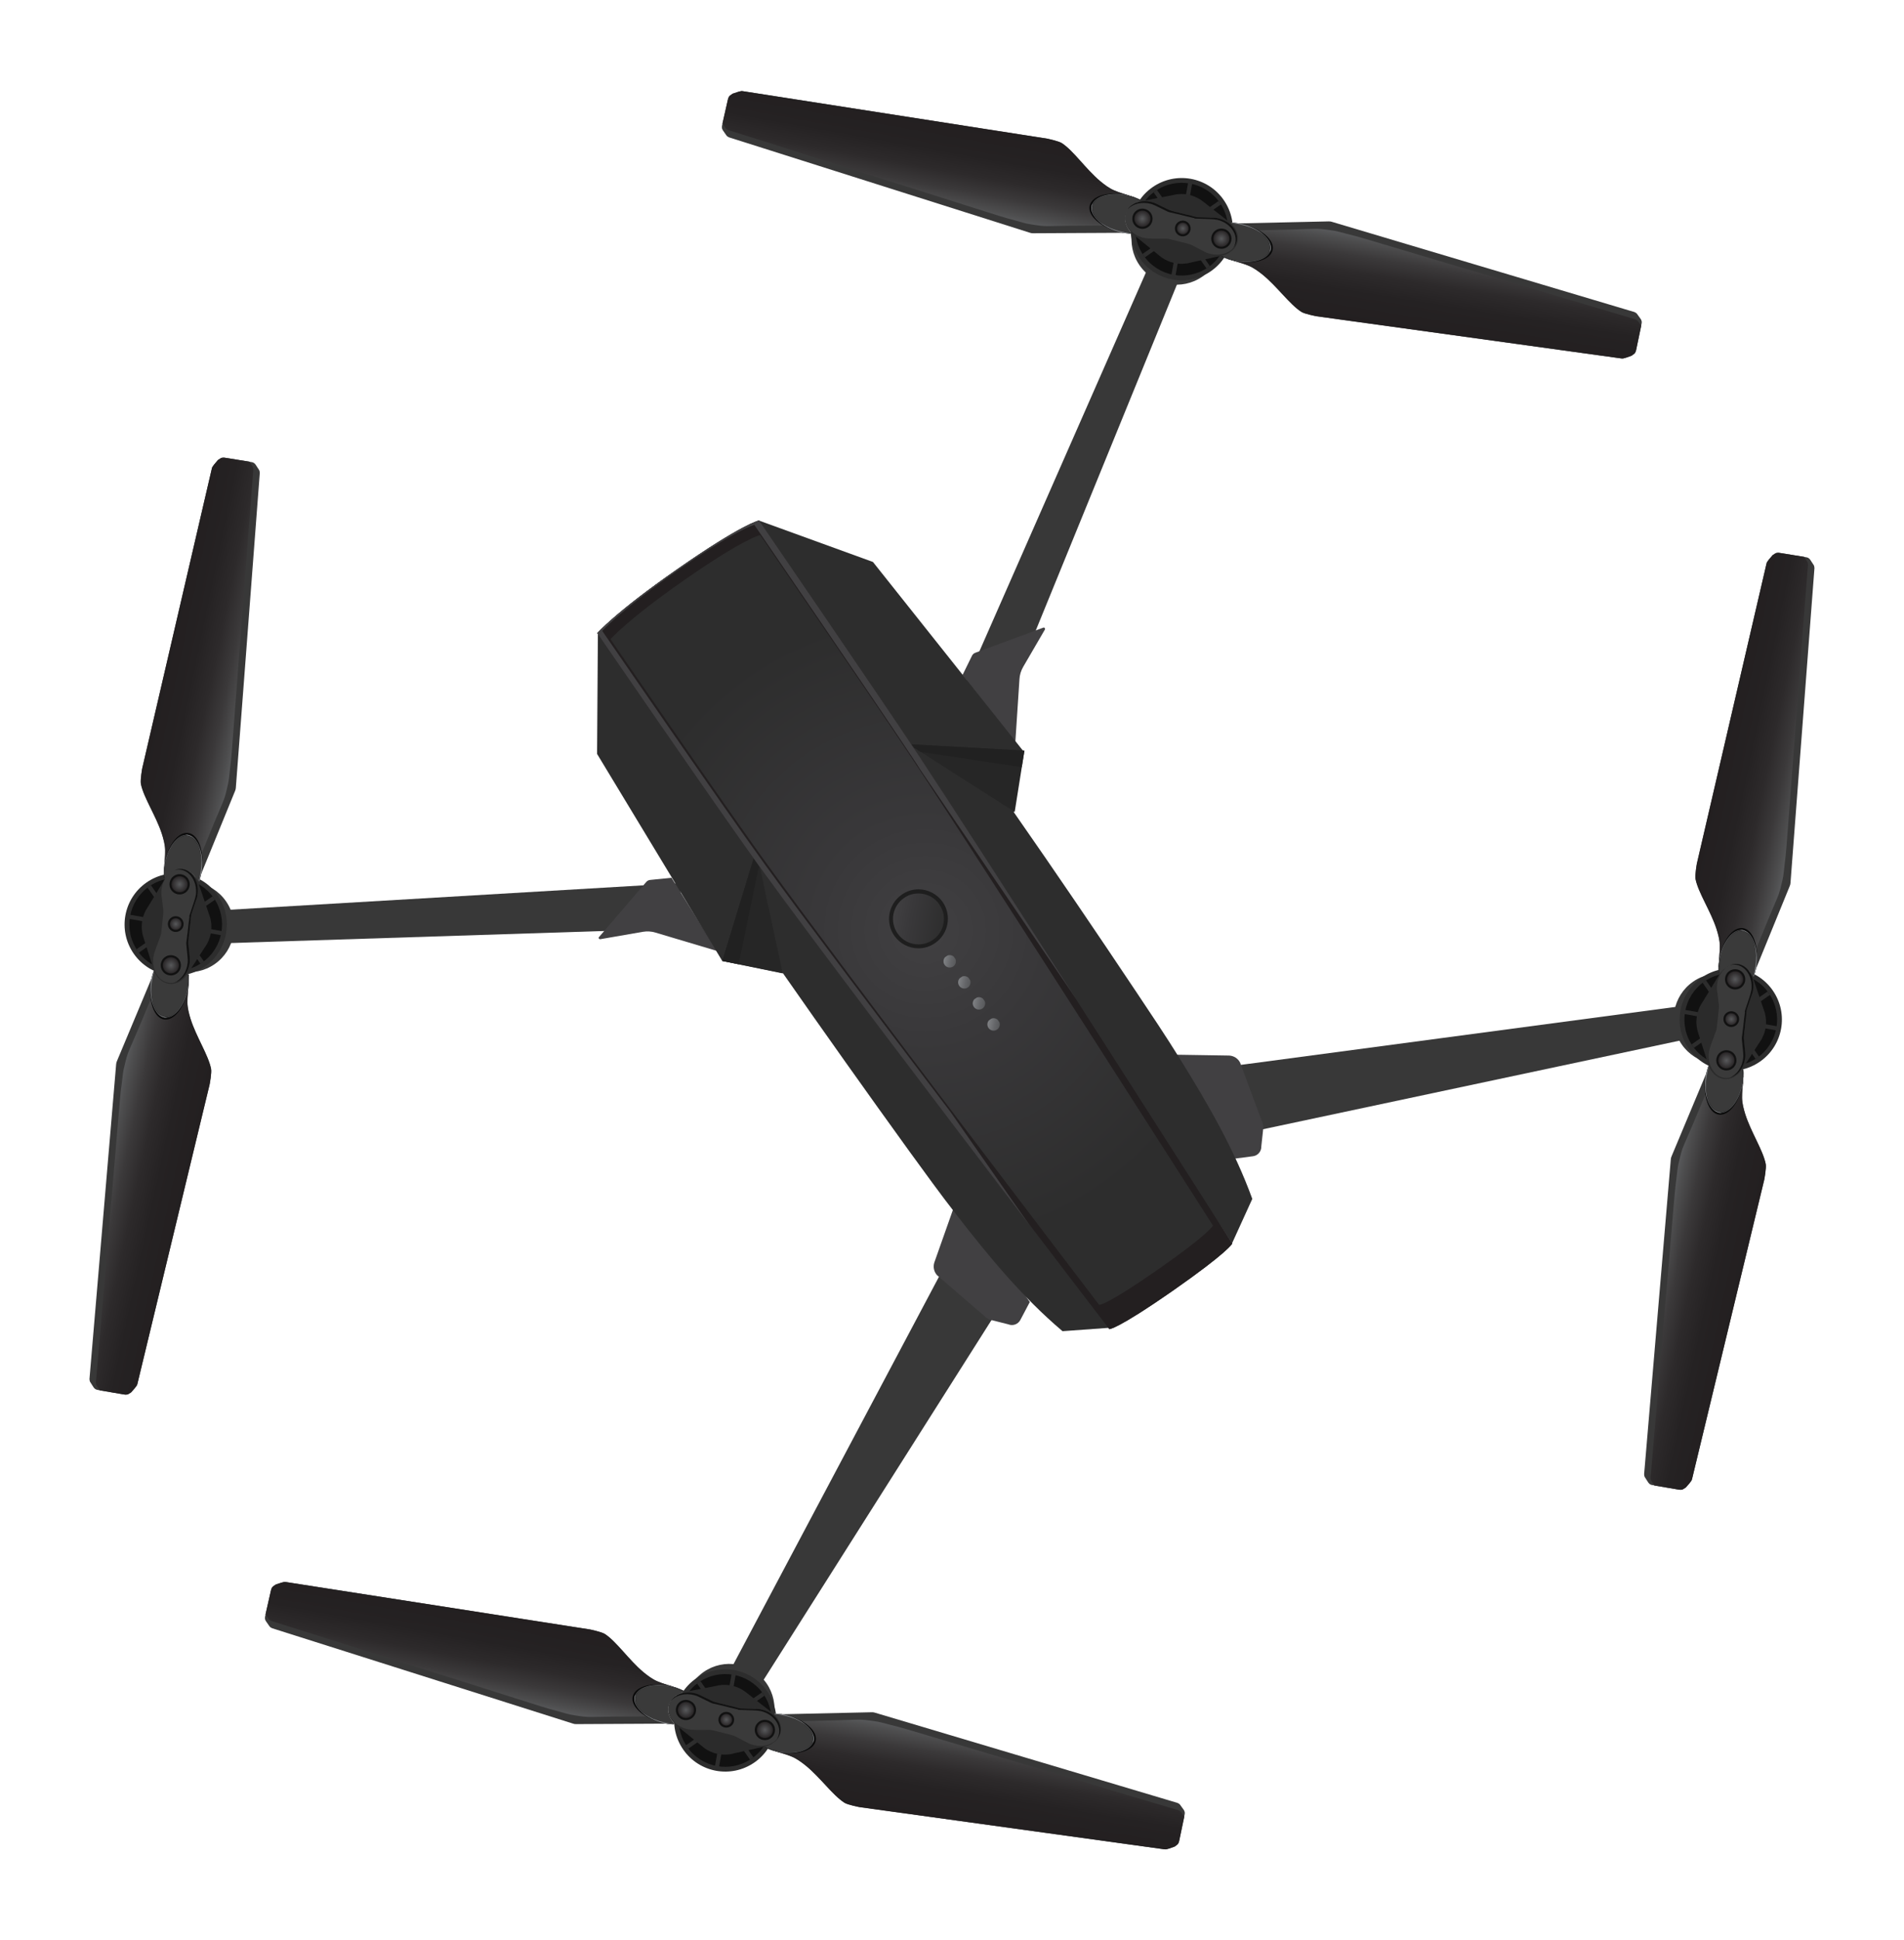 <?xml version="1.0" encoding="utf-8"?>
<!-- Generator: Adobe Illustrator 21.0.2, SVG Export Plug-In . SVG Version: 6.00 Build 0)  -->
<svg version="1.1" id="Layer_1" xmlns="http://www.w3.org/2000/svg" xmlns:xlink="http://www.w3.org/1999/xlink" x="0px" y="0px"
	 width="920px" height="937.1px" viewBox="0 0 920 937.1" style="enable-background:new 0 0 920 937.1;" xml:space="preserve">
<style type="text/css">
	.st0{fill:#383838;}
	.st1{fill:url(#SVGID_1_);}
	.st2{fill:#3A3A3A;}
	.st3{fill:#0A0A0A;}
	.st4{fill:#58595B;}
	.st5{fill:#808285;}
	.st6{fill:#2B2B2B;}
	.st7{fill:#111111;}
	.st8{fill:url(#SVGID_2_);}
	.st9{fill:url(#SVGID_3_);}
	.st10{fill:url(#SVGID_4_);}
	.st11{fill:#2D2D2D;}
	.st12{fill:none;stroke:#2D2D2D;stroke-width:2;stroke-miterlimit:10;}
	.st13{fill:url(#SVGID_5_);}
	.st14{fill:#414042;}
	.st15{display:none;fill:#FFFFFF;stroke:#231F20;stroke-miterlimit:10;}
	.st16{fill:#262626;}
	.st17{fill:#212121;}
	.st18{fill:url(#SVGID_6_);}
	.st19{fill:#231F20;}
	.st20{fill:url(#SVGID_7_);}
	.st21{fill:#1E1E1E;}
</style>
<symbol  id="New_Symbol" viewBox="-72.8 -83.7 146.5 165.2">
	<path class="st0" d="M-62.3,80.5l-9.6-8.8c-0.6-0.5-0.9-1.3-0.9-2.1v-2.9c0-0.5,0.2-1,0.5-1.5L20.8-55.7c0.3-0.4,0.7-0.8,1.2-1.1
		l35.9-24.7l4.5,9.1c0,0,9.7,1.9,9.7,1.9c-2.1,2.8-4.4,5.5-6.2,8.4c-1.4,2.2-2.3,5-3,7.5c-2.4,8.9-2.2,19.3-4.7,25.6
		c-0.7,1.8-4.7,6-4.7,6L-54.1,79.7c-0.5,0.5-0.9,0.6-2,1l-2.7,0.8C-60.2,81.7-61.4,81.3-62.3,80.5z"/>
	<linearGradient id="SVGID_1_" gradientUnits="userSpaceOnUse" x1="-15.918" y1="-13.323" x2="13.904" y2="16.499">
		<stop  offset="0" style="stop-color:#58595B"/>
		<stop  offset="7.346612e-02" style="stop-color:#4E4E4F"/>
		<stop  offset="0.243" style="stop-color:#3B393A"/>
		<stop  offset="0.434" style="stop-color:#2D2A2B"/>
		<stop  offset="0.658" style="stop-color:#252223"/>
		<stop  offset="1" style="stop-color:#231F20"/>
	</linearGradient>
	<path class="st1" d="M65.8-62.1c-1.4,2.2-2.3,5-3,7.5c-2.4,8.9-2.2,19.3-4.7,25.6c-0.7,1.8-4.7,6-4.7,6L-54.1,79.7
		c-0.5,0.5-0.9,0.6-2,1l-2.7,0.8c-1.3,0.3-2.5,0-3.4-0.9l-8.9-8.1v-2.7c0-0.5,0.2-1,0.5-1.5c0.6-0.7,1.1-1.5,1.7-2.2
		c1.6-2,3.1-4.1,4.7-6.1c2.4-3.1,4.8-6.2,7.2-9.3c3-3.9,6-7.8,9-11.7c3.4-4.5,6.9-8.9,10.3-13.4c3.7-4.8,7.3-9.5,11-14.3
		c3.7-4.8,7.4-9.7,11.2-14.5c3.6-4.6,7.1-9.3,10.7-13.9c3.2-4.2,6.5-8.4,9.7-12.6c2.7-3.5,5.4-7,8.1-10.5c1.7-2.2,3.5-4.4,5.3-6.5
		c1.7-2,3.3-4.2,5.3-6c2.2-2.1,4.1-4,6.6-5.6c2.6-1.8,5.3-3.5,7.9-5.3c5.2-3.6,10.4-7.1,15.6-10.7c0.3-0.2,5.8-3.8,5.8-4
		c0,0,2.9,6,2.9,6s0.2,0,0.2,0l1.5,3c0,0,3.4,0.7,6.2,1.2C68.7-66.1,67.1-64.2,65.8-62.1z"/>
	<path class="st2" d="M63.6-75c2.4,2.1,5.9,2.5,9.6,1.3c0.3-0.1,0.6,0.3,0.5,0.6c-1,1.7-2.2,3.5-3.7,5.2c-6.1,6.9-14.1,9.8-17.9,6.5
		S50.3-73,56.4-79.9c1.2-1.4,2.6-2.6,3.9-3.7c0.3-0.2,0.7,0,0.6,0.4C60.6-79.9,61.4-76.9,63.6-75z"/>
	<path class="st3" d="M57.1-80.1c-5.9,6.6-7.7,14.6-4.1,17.8c3.6,3.2,11.3,0.4,17.1-6.2c1.4-1.6,2.6-3.3,3.5-4.9
		c0.1,0.1,0.1,0.3,0,0.4c-1,1.7-2.2,3.5-3.7,5.2c-6.1,6.9-14.1,9.8-17.9,6.5S50.3-73,56.4-79.9c1.2-1.4,2.6-2.6,3.9-3.7
		c0.2-0.1,0.4-0.1,0.5,0C59.5-82.6,58.3-81.4,57.1-80.1z"/>
	<path class="st4" d="M73.5-72.8c-0.9,1.7-2.1,3.3-3.5,4.9c-0.3,0.3-0.6,0.7-0.9,1C63.2-61.2,56.2-59,52.7-62
		C49-65.4,50.9-73.7,57-80.6c0.3-0.3,0.6-0.6,0.8-0.9c0.8-0.8,1.6-1.5,2.4-2.1c0.1-0.1,0.3-0.1,0.4,0c-0.7,0.6-1.5,1.3-2.2,2.1
		c-0.5,0.5-1,1-1.4,1.5c-5.9,6.6-7.7,14.6-4.1,17.8c3.4,3,10.5,0.6,16.3-5.3c0.5-0.5,1-1,1.5-1.6C71.8-70.4,72.7-71.6,73.5-72.8z"/>
	<path class="st5" d="M57.1-80.1c-1.2,1.3-2.2,2.7-3.2,4.2c-0.8,1.3-1.5,2.7-2.1,4.2c-0.5,1.2-0.8,2.5-0.9,3.9
		c-0.1,1.1,0,2.2,0.4,3.3c0.4,0.9,1,1.8,1.7,2.5c0.1,0.1,0.2,0.2,0.3,0.3c0.1,0.1,0.1,0.1,0.2,0.2c0.1,0.1,0.1,0.1,0.2,0.2
		c-0.1,0-0.1-0.1-0.2-0.1c-0.1,0-0.1-0.1-0.2-0.1c-0.2-0.1-0.4-0.3-0.6-0.4C49-65.4,50.9-73.7,57-80.6c0.3-0.3,0.6-0.6,0.8-0.9
		c0.8-0.8,1.6-1.5,2.4-2.1c0.1-0.1,0.3-0.1,0.4,0c-0.7,0.6-1.5,1.3-2.2,2.1C58.1-81.1,57.6-80.6,57.1-80.1z"/>
</symbol>
<symbol  id="New_Symbol_1" viewBox="-21.3 -22.8 42.6 45.5">
	<path class="st6" d="M20.3-9.2L20.3-9.2L16.1,4.4l0,0c-1.5,5.2-5.4,9.4-10.4,11.2l0,0l-13.1,5.8v0c-3.9,2-8.2,1.9-11-0.6
		c-2.5-2.2-3.3-5.7-2.5-9.3l0,0l0-0.1c0.1-0.6,0.3-1.1,0.5-1.7l3.9-13.5c0.2-0.7,0.4-1.4,0.6-2.1l0.1-0.3l0,0c1.5-3.9,4.3-7.1,8-9
		l0,0l0.1-0.1c0.9-0.4,1.8-0.8,2.7-1.1l12.2-5c0.8-0.4,1.7-0.8,2.6-1l0.3-0.1l0,0c3.1-0.8,6.2-0.3,8.4,1.6
		C21.5-18.2,22.1-13.6,20.3-9.2z"/>
</symbol>
<symbol  id="New_Symbol_2" viewBox="-20.8 -22.6 41.7 45.2">
	<path class="st2" d="M17.7-6.7c-0.8,1-1.8,1.8-2.8,2.4c-0.4,0.3-0.8,0.6-1.2,0.9c-0.8,0.6-1.6,1.2-2.4,1.8c-0.7,0.5-1.3,1-2,1.5
		C9.2,0.1,9,0.3,8.8,0.5C8.4,0.9,8,1.3,7.7,1.8c-0.6,0.7-1.2,1.4-1.8,2c-0.7,0.8-1.3,1.5-2,2.3c-0.6,0.7-1.2,1.4-1.8,2
		C1.8,8.6,1.4,9,1,9.4C1,9.5,1,9.5,0.9,9.6c-0.2,0.3-0.4,0.5-0.6,0.8l-3.3,5.9l0,0c-0.4,0.7-0.8,1.3-1.3,1.9
		c-4,4.6-10.2,5.8-13.9,2.6c-3.7-3.2-3.5-9.5,0.5-14.2c1.2-1.3,2.3-2.1,3.8-3.2L-9,0c0.5-0.3,0.9-0.7,1.3-1.1l6.1-7
		c0.4-0.5,0.8-1,1.1-1.5c0,0,2.9-5.5,2.9-5.5c0.5-1.1,1.1-2.1,2-3.1c4-4.6,10.2-5.8,13.9-2.6C21.9-17.6,21.7-11.3,17.7-6.7z"/>
	<path class="st7" d="M17.7-6.7c-0.8,1-1.8,1.8-2.8,2.4c-0.4,0.3-0.8,0.6-1.2,0.9c-0.8,0.6-1.6,1.2-2.4,1.8c-0.7,0.5-1.3,1-2,1.5
		C9.2,0.1,9,0.3,8.8,0.5C8.4,0.9,8,1.3,7.7,1.8c-0.6,0.7-1.2,1.4-1.8,2c-0.7,0.8-1.3,1.5-2,2.3c-0.6,0.7-1.2,1.4-1.8,2
		C1.8,8.6,1.4,9,1,9.4C1,9.5,1,9.5,0.9,9.6c-0.2,0.3-0.4,0.5-0.6,0.8l-3.3,5.9l0,0c-0.4,0.7-0.8,1.3-1.3,1.9
		c-3.3,3.8-8,5.3-11.7,3.9c3.5,0.8,7.7-0.7,10.7-4.2c0.5-0.6,0.9-1.2,1.3-1.9l0,0l3.3-5.9c0.2-0.3,0.4-0.6,0.6-0.8
		C0,9.2,0,9.2,0.1,9.1c0.4-0.4,0.7-0.8,1.1-1.2c0.6-0.7,1.2-1.4,1.8-2c0.7-0.8,1.3-1.5,2-2.3c0.6-0.7,1.2-1.4,1.8-2
		c0.4-0.4,0.7-0.9,1.2-1.3C8,0,8.2-0.2,8.4-0.3c0.7-0.5,1.3-1,2-1.5C11.2-2.4,12-3,12.8-3.6c0.4-0.3,0.8-0.6,1.2-0.9
		c1-0.7,1.9-1.5,2.8-2.4c4-4.6,4.2-11,0.5-14.2c-0.7-0.6-1.4-1-2.2-1.3c1.2,0.3,2.3,0.8,3.2,1.6C21.9-17.6,21.7-11.3,17.7-6.7z"/>
	<g>
		<radialGradient id="SVGID_2_" cx="-12.72" cy="14.338" r="4.362" gradientUnits="userSpaceOnUse">
			<stop  offset="0" style="stop-color:#58595B"/>
			<stop  offset="1" style="stop-color:#231F20"/>
		</radialGradient>
		<circle class="st8" cx="-12.7" cy="14.3" r="4.4"/>
		<path class="st7" d="M-12.7,18.2c2.1,0,3.9-1.7,3.9-3.9c0-2.1-1.7-3.9-3.9-3.9c-2.1,0-3.9,1.7-3.9,3.9
			C-16.6,16.5-14.9,18.2-12.7,18.2 M-12.7,19.2c-2.7,0-4.9-2.2-4.9-4.9c0-2.7,2.2-4.9,4.9-4.9c2.7,0,4.9,2.2,4.9,4.9
			C-7.9,17-10,19.2-12.7,19.2L-12.7,19.2z"/>
	</g>
	<g>
		<radialGradient id="SVGID_3_" cx="13.117" cy="-15.392" r="4.362" gradientUnits="userSpaceOnUse">
			<stop  offset="0" style="stop-color:#58595B"/>
			<stop  offset="1" style="stop-color:#231F20"/>
		</radialGradient>
		<circle class="st9" cx="13.1" cy="-15.4" r="4.4"/>
		<path class="st7" d="M13.1-11.5c2.1,0,3.9-1.7,3.9-3.9c0-2.1-1.7-3.9-3.9-3.9c-2.1,0-3.9,1.7-3.9,3.9C9.3-13.3,11-11.5,13.1-11.5
			 M13.1-10.5c-2.7,0-4.9-2.2-4.9-4.9s2.2-4.9,4.9-4.9c2.7,0,4.9,2.2,4.9,4.9S15.8-10.5,13.1-10.5L13.1-10.5z"/>
	</g>
	<g>
		<radialGradient id="SVGID_4_" cx="0.632" cy="-0.69" r="3.314" gradientUnits="userSpaceOnUse">
			<stop  offset="0" style="stop-color:#58595B"/>
			<stop  offset="1" style="stop-color:#231F20"/>
		</radialGradient>
		<circle class="st10" cx="0.6" cy="-0.7" r="3.3"/>
		<path class="st7" d="M0.6,2.1c1.6,0,2.8-1.3,2.8-2.8c0-1.6-1.3-2.8-2.8-2.8c-1.6,0-2.8,1.3-2.8,2.8C-2.2,0.9-0.9,2.1,0.6,2.1
			 M0.6,3.1c-2.1,0-3.8-1.7-3.8-3.8c0-2.1,1.7-3.8,3.8-3.8c2.1,0,3.8,1.7,3.8,3.8C4.4,1.4,2.7,3.1,0.6,3.1L0.6,3.1z"/>
	</g>
</symbol>
<symbol  id="New_Symbol_3" viewBox="-24.7 -24.7 49.4 49.4">
	<g>
		<circle class="st11" cx="0" cy="0" r="24.7"/>
	</g>
	<g>
		<circle class="st7" cx="0" cy="0" r="22.4"/>
	</g>
	<line class="st12" x1="0" y1="22.4" x2="0" y2="-22.4"/>
	<line class="st12" x1="22.4" y1="0" x2="-22.4" y2="0"/>
	<line class="st12" x1="-16.6" y1="16.2" x2="16.3" y2="-16.6"/>
	<line class="st12" x1="-16.6" y1="-16.6" x2="16.3" y2="16.2"/>
</symbol>
<symbol  id="New_Symbol_4" viewBox="-2.3 -2.3 5.9 5.9">
	<g>
		<linearGradient id="SVGID_5_" gradientUnits="userSpaceOnUse" x1="-1.401" y1="2.784" x2="2.784" y2="-1.401">
			<stop  offset="0" style="stop-color:#808285"/>
			<stop  offset="0.622" style="stop-color:#646568"/>
			<stop  offset="1" style="stop-color:#58595B"/>
		</linearGradient>
		<circle class="st13" cx="0.7" cy="0.7" r="3"/>
	</g>
</symbol>
<symbol  id="New_Symbol_5" viewBox="-99.5 -76.8 228.7 176.9">
	<polygon class="st0" points="-88.1,-58.5 -99.5,-39.8 91.2,76.8 99.5,63.2 	"/>
	<path class="st14" d="M-97.6-35.3l9,5c0.7,0.4,1.4,0.5,2.2,0.3l33.9-8.8c0.6-0.1,0.6-0.9,0.1-1.2l-18.9-8.8
		c-1.9-0.9-3.6-2.2-4.9-3.9l-19.3-24.2L-97.6-35.3z"/>
	<circle class="st0" cx="107.4" cy="78.3" r="21.8"/>
</symbol>
<symbol  id="New_Symbol_6" viewBox="-126.6 -80.7 253.2 161.3">
	<g id="New_Symbol_5_1_">
	</g>
	<g>
		<g>
			<polygon class="st0" points="-103.4,57.7 -117.8,27.8 88.5,-59 95.4,-44.6 			"/>
			
				<ellipse transform="matrix(0.995 -9.987076e-02 9.987076e-02 0.995 6.402 10.172)" class="st0" cx="104.8" cy="-58.9" rx="21.8" ry="21.8"/>
		</g>
		<path class="st14" d="M-126.6,19.6l8.7-4.5c2.1-1.1,4.7-0.4,6,1.6l6,6.9c0.7,1,1.1,2.2,1.3,3.4l7.4,28.8c0.3,2.2-0.6,4.4-2.4,5.8
			l-26.7,19.2L-126.6,19.6z"/>
	</g>
</symbol>
<rect x="-501.1" y="-421.5" class="st15" width="2333.9" height="1730.5"/>
<g id="Drone_vector_-__x3C_Group_x3E__11_">
	
		<use xlink:href="#New_Symbol_6"  width="253.2" height="161.3" x="-126.6" y="-80.7" transform="matrix(0.821 -0.571 -0.571 -0.821 710.861 503.482)" style="overflow:visible;"/>
	
		<use xlink:href="#New_Symbol_6"  width="253.2" height="161.3" x="-126.6" y="-80.7" transform="matrix(-0.821 0.571 -0.571 -0.821 404.853 717.191)" style="overflow:visible;"/>
	
		<use xlink:href="#New_Symbol_5"  width="228.7" height="176.9" id="XMLID_110_" x="-99.5" y="-76.8" transform="matrix(0.821 -0.571 -0.571 -0.821 525.061 241.297)" style="overflow:visible;"/>
	
		<use xlink:href="#New_Symbol_5"  width="228.7" height="176.9" x="-99.5" y="-76.8" transform="matrix(-0.821 0.571 -0.571 -0.821 224.18 450.673)" style="overflow:visible;"/>
	<g>
		
			<use xlink:href="#New_Symbol_3"  width="49.4" height="49.4" id="XMLID_109_" x="-24.7" y="-24.7" transform="matrix(0.821 -0.571 -0.571 -0.821 836.298 492.437)" style="overflow:visible;"/>
		
			<use xlink:href="#New_Symbol"  width="146.5" height="165.2" x="-72.8" y="-83.7" transform="matrix(-0.836 0.548 -0.548 -0.836 852.015 368.483)" style="overflow:visible;"/>
		
			<use xlink:href="#New_Symbol"  width="146.5" height="165.2" x="-72.8" y="-83.7" transform="matrix(0.841 -0.541 0.541 0.841 819.961 618.004)" style="overflow:visible;"/>
		
			<use xlink:href="#New_Symbol_1"  width="42.6" height="45.5" x="-21.3" y="-22.8" transform="matrix(-0.821 0.571 -0.571 -0.821 836.332 493.396)" style="overflow:visible;"/>
		
			<use xlink:href="#New_Symbol_2"  width="41.7" height="45.2" x="-20.8" y="-22.6" transform="matrix(0.821 -0.571 0.571 0.821 836.447 493.102)" style="overflow:visible;"/>
	</g>
	<g>
		
			<use xlink:href="#New_Symbol_3"  width="49.4" height="49.4" id="XMLID_108_" x="-24.7" y="-24.7" transform="matrix(0.821 -0.571 -0.571 -0.821 350.438 830.897)" style="overflow:visible;"/>
		
			<use xlink:href="#New_Symbol"  width="146.5" height="165.2" id="XMLID_107_" x="-72.8" y="-83.7" transform="matrix(0.821 -0.571 -0.571 -0.821 228.047 798.594)" style="overflow:visible;"/>
		
			<use xlink:href="#New_Symbol"  width="146.5" height="165.2" x="-72.8" y="-83.7" transform="matrix(-0.811 0.585 0.585 0.811 472.168 860.133)" style="overflow:visible;"/>
		
			<use xlink:href="#New_Symbol_1"  width="42.6" height="45.5" x="-21.3" y="-22.8" transform="matrix(0.821 -0.571 -0.571 -0.821 350.044 830.331)" style="overflow:visible;"/>
		
			<use xlink:href="#New_Symbol_2"  width="41.7" height="45.2" x="-20.8" y="-22.6" transform="matrix(0.821 -0.571 -0.571 -0.821 350.044 830.331)" style="overflow:visible;"/>
	</g>
	<path class="st11" d="M366.7,251.4l55.1,20l72.7,91.4l-4.6,29.5c20.1,28.8,39.8,57.8,59.3,87c7.1,10.6,14.2,21.2,20.9,32
		c13.4,21.6,26.3,43.7,35,67.7l-9.8,21.5L366.7,251.4z"/>
	<path class="st11" d="M288.9,305.5l-0.4,58.6l60.5,100l29.3,5.9c20.1,28.8,40.4,57.4,61,85.9c7.5,10.3,15,20.7,22.8,30.7
		c15.6,20.1,31.8,39.8,51.3,56.3l23.5-1.7L288.9,305.5z"/>
	<g>
		
			<use xlink:href="#New_Symbol_3"  width="49.4" height="49.4" id="XMLID_106_" x="-24.7" y="-24.7" transform="matrix(0.821 -0.571 -0.571 -0.821 84.9 446.484)" style="overflow:visible;"/>
		
			<use xlink:href="#New_Symbol"  width="146.5" height="165.2" x="-72.8" y="-83.7" transform="matrix(-0.836 0.548 -0.548 -0.836 100.818 322.532)" style="overflow:visible;"/>
		
			<use xlink:href="#New_Symbol"  width="146.5" height="165.2" x="-72.8" y="-83.7" transform="matrix(0.841 -0.541 0.541 0.841 68.764 572.053)" style="overflow:visible;"/>
		
			<use xlink:href="#New_Symbol_1"  width="42.6" height="45.5" x="-21.3" y="-22.8" transform="matrix(-0.821 0.571 -0.571 -0.821 85.135 447.445)" style="overflow:visible;"/>
		
			<use xlink:href="#New_Symbol_2"  width="41.7" height="45.2" x="-20.8" y="-22.6" transform="matrix(0.821 -0.571 0.571 0.821 84.82 447.205)" style="overflow:visible;"/>
	</g>
	<g>
		<polygon class="st16" points="378.2,470.1 365.4,410.5 349,464.1 		"/>
		<polygon class="st17" points="366.9,417.5 365.4,410.5 349,464.1 356.9,465.7 		"/>
	</g>
	<g>
		<polygon class="st16" points="490.3,392.1 439,359.4 495,362.5 		"/>
		<polygon class="st17" points="444.9,363.2 439,359.4 495,362.5 493.7,370.5 		"/>
	</g>
	
		<radialGradient id="SVGID_6_" cx="1075.536" cy="-2487.577" r="153.22" gradientTransform="matrix(0.821 -0.571 0.571 0.821 984.48 3105.667)" gradientUnits="userSpaceOnUse">
		<stop  offset="0" style="stop-color:#414042"/>
		<stop  offset="0.34" style="stop-color:#39383A"/>
		<stop  offset="1" style="stop-color:#2D2D2D"/>
	</radialGradient>
	<path class="st18" d="M595.4,600.6c0,0-1.8,4-28.9,22.9c-27.1,18.9-30.5,18.4-30.5,18.4S408.3,475.3,367.2,418.6
		c-20.2-27.8-78.5-112.9-78.5-112.9s8.7-10,38.7-30.9c31.3-21.8,39.4-23.5,39.4-23.5s58.4,85.2,77.4,113.9
		C482.7,423.6,595.4,600.6,595.4,600.6z"/>
	<path class="st19" d="M327.3,274.9c-30,20.8-38.7,30.9-38.7,30.9s58.4,85.1,78.5,112.9C408.3,475.3,536,641.9,536,641.9
		s3.4,0.4,30.5-18.4c27.1-18.9,28.9-22.9,28.9-22.9S482.7,423.6,444.2,365.3c-19-28.7-77.4-113.9-77.4-113.9
		S358.6,253.1,327.3,274.9z M441.3,367.2c36.9,55.7,144.8,224.7,144.8,224.7s-1.6,3.8-26.7,21.3c-25.1,17.5-28.3,17-28.3,17
		S409.3,470.8,370.1,416.6C350.8,390,295,308.7,295,308.7s8-9.3,35.7-28.6c29-20.2,36.6-21.7,36.6-21.7S423.2,339.8,441.3,367.2z"/>
	<path class="st14" d="M444.2,365.3c-19-28.7-77.4-113.9-77.4-113.9s-8.1,1.7-39.4,23.5c-22.6,15.7-33.1,25.3-36.9,29
		c5.1-4.7,15.5-13.6,34.6-26.9c31.3-21.8,39.4-23.5,39.4-23.5s58.4,85.2,77.4,113.9c0.8,1.2,1.7,2.5,2.5,3.9l75.4,110.9
		C490.8,437,460.7,390.3,444.2,365.3z"/>
	<path class="st14" d="M459.4,537.2c-34.4-45.3-71.1-93.9-89.8-119.7C349.4,389.7,291,304.7,291,304.7s8.7-10,38.7-30.9
		c19-13.2,29.5-19,34.7-21.6c-4.2,1.7-14.7,7-37.1,22.7c-30,20.8-38.7,30.9-38.7,30.9s58.4,85.1,78.5,112.9
		c26.5,36.6,89.2,119,130.3,172.9L459.4,537.2z"/>
	<g>
		
			<linearGradient id="SVGID_7_" gradientUnits="userSpaceOnUse" x1="1067.252" y1="-2503.158" x2="1085.992" y2="-2484.418" gradientTransform="matrix(0.821 -0.571 0.571 0.821 984.48 3105.667)">
			<stop  offset="0" style="stop-color:#414042"/>
			<stop  offset="0.34" style="stop-color:#39383A"/>
			<stop  offset="1" style="stop-color:#2D2D2D"/>
		</linearGradient>
		<path class="st20" d="M443.8,457c-4.3,0-8.4-2.1-10.9-5.7c-2-2.9-2.8-6.4-2.2-9.9c0.6-3.5,2.6-6.5,5.5-8.5
			c2.2-1.6,4.8-2.4,7.6-2.4c4.3,0,8.4,2.1,10.9,5.7c4.2,6,2.7,14.3-3.3,18.5C449.1,456.2,446.5,457,443.8,457z"/>
		<path class="st21" d="M443.8,431.5c3.9,0,7.7,1.8,10.1,5.3c3.9,5.6,2.5,13.2-3.1,17.1c-2.1,1.5-4.6,2.2-7,2.2
			c-3.9,0-7.7-1.8-10.1-5.3c-3.9-5.6-2.5-13.2,3.1-17.1C438.9,432.2,441.3,431.5,443.8,431.5 M443.8,429.5L443.8,429.5
			c-2.9,0-5.7,0.9-8.1,2.6c-6.5,4.5-8,13.4-3.6,19.8c2.7,3.8,7,6.1,11.7,6.1c2.9,0,5.7-0.9,8.1-2.6c6.5-4.5,8-13.4,3.6-19.8
			C452.8,431.8,448.4,429.5,443.8,429.5L443.8,429.5z"/>
	</g>
	
		<use xlink:href="#New_Symbol_4"  width="5.9" height="5.9" id="XMLID_105_" x="-2.3" y="-2.3" transform="matrix(0.821 -0.571 -0.571 -0.821 458.717 465.243)" style="overflow:visible;"/>
	
		<use xlink:href="#New_Symbol_4"  width="5.9" height="5.9" x="-2.3" y="-2.3" transform="matrix(0.821 -0.571 -0.571 -0.821 465.786 475.402)" style="overflow:visible;"/>
	
		<use xlink:href="#New_Symbol_4"  width="5.9" height="5.9" x="-2.3" y="-2.3" transform="matrix(0.821 -0.571 -0.571 -0.821 472.856 485.561)" style="overflow:visible;"/>
	
		<use xlink:href="#New_Symbol_4"  width="5.9" height="5.9" x="-2.3" y="-2.3" transform="matrix(0.821 -0.571 -0.571 -0.821 479.925 495.72)" style="overflow:visible;"/>
	<g>
		
			<use xlink:href="#New_Symbol_3"  width="49.4" height="49.4" id="XMLID_104_" x="-24.7" y="-24.7" transform="matrix(0.821 -0.571 -0.571 -0.821 571.005 110.683)" style="overflow:visible;"/>
		
			<use xlink:href="#New_Symbol"  width="146.5" height="165.2" id="XMLID_103_" x="-72.8" y="-83.7" transform="matrix(0.821 -0.571 -0.571 -0.821 448.839 78.58)" style="overflow:visible;"/>
		
			<use xlink:href="#New_Symbol"  width="146.5" height="165.2" x="-72.8" y="-83.7" transform="matrix(-0.811 0.585 0.585 0.811 692.96 140.119)" style="overflow:visible;"/>
		
			<use xlink:href="#New_Symbol_1"  width="42.6" height="45.5" id="XMLID_102_" x="-21.3" y="-22.8" transform="matrix(0.821 -0.571 -0.571 -0.821 570.836 110.317)" style="overflow:visible;"/>
		
			<use xlink:href="#New_Symbol_2"  width="41.7" height="45.2" id="XMLID_101_" x="-20.8" y="-22.6" transform="matrix(0.821 -0.571 -0.571 -0.821 570.611 110.116)" style="overflow:visible;"/>
	</g>
</g>
</svg>
